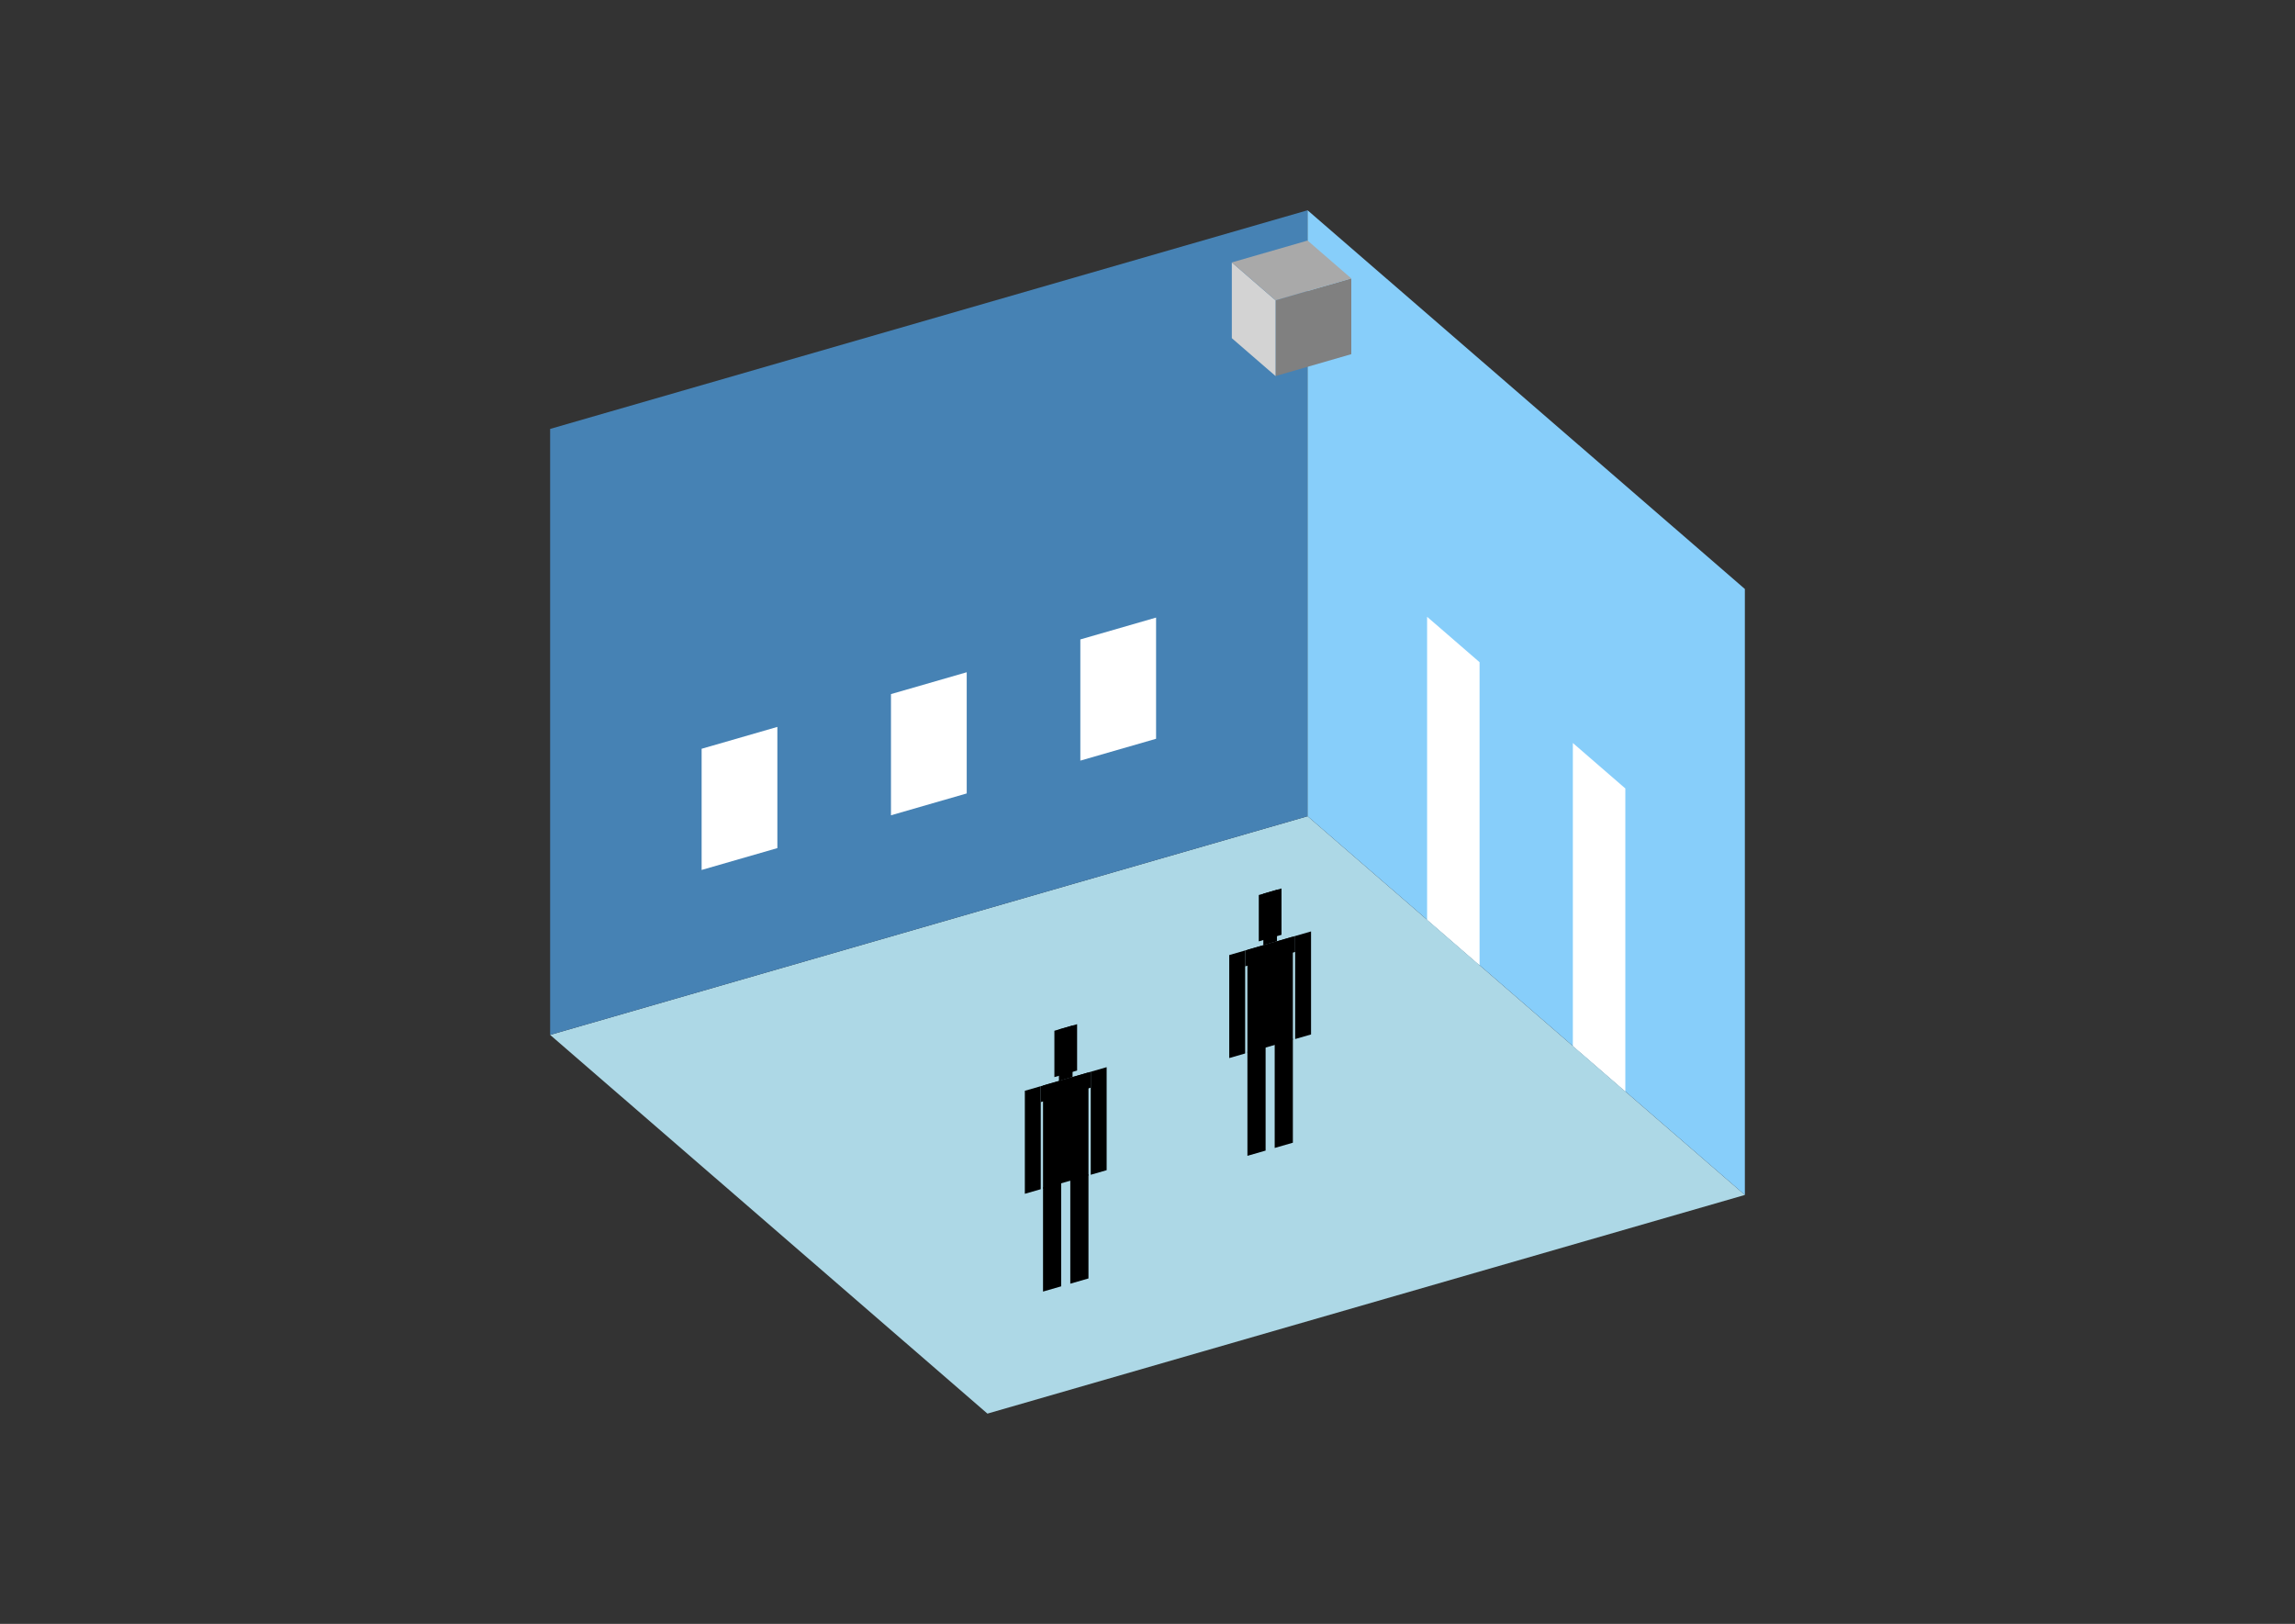 <?xml version="1.0" encoding="UTF-8"?>
<svg
  xmlns="http://www.w3.org/2000/svg"
  width="848"
  height="600"
  style="background-color:white"
>
  <rect width="100%" height="100%" fill="#333333" stroke="none"/>
  <polygon fill="lightblue" points="364.857,522.311 203.274,382.376 483.143,301.585 644.726,441.519" />
  <polygon fill="steelblue" points="203.274,382.376 203.274,158.481 483.143,77.689 483.143,301.585" />
  <polygon fill="lightskyblue" points="644.726,441.519 644.726,217.624 483.143,77.689 483.143,301.585" />
  <polygon fill="white" points="546.699,356.626 546.699,244.678 527.309,227.886 527.309,339.834" />
  <polygon fill="white" points="600.56,403.271 600.56,291.323 581.17,274.531 581.17,386.478" />
  <polygon fill="white" points="259.248,321.439 259.248,276.66 287.235,268.58 287.235,313.36" />
  <polygon fill="white" points="329.215,301.241 329.215,256.462 357.202,248.383 357.202,293.162" />
  <polygon fill="white" points="399.183,281.043 399.183,236.264 427.169,228.185 427.169,272.964" />
  <polygon fill="grey" points="471.315,138.944 471.315,110.957 499.302,102.878 499.302,130.864" />
  <polygon fill="lightgrey" points="471.315,138.944 471.315,110.957 455.156,96.963 455.156,124.95" />
  <polygon fill="darkgrey" points="471.315,110.957 455.156,96.963 483.143,88.884 499.302,102.878" />
  <polygon fill="hsl(288.0,50.0%,51.427%)" points="460.922,427.061 460.922,388.618 467.639,386.679 467.639,425.122" />
  <polygon fill="hsl(288.0,50.0%,51.427%)" points="477.714,422.214 477.714,383.771 470.997,385.71 470.997,424.153" />
  <polygon fill="hsl(288.0,50.0%,51.427%)" points="454.205,390.938 454.205,352.876 460.082,351.179 460.082,389.241" />
  <polygon fill="hsl(288.0,50.0%,51.427%)" points="478.554,383.909 478.554,345.847 484.431,344.15 484.431,382.212" />
  <polygon fill="hsl(288.0,50.0%,51.427%)" points="460.082,357.056 460.082,351.179 478.554,345.847 478.554,351.724" />
  <polygon fill="hsl(288.0,50.0%,51.427%)" points="460.922,388.999 460.922,350.937 477.714,346.089 477.714,384.151" />
  <polygon fill="hsl(288.0,50.0%,51.427%)" points="465.12,347.822 465.12,330.694 473.516,328.27 473.516,345.398" />
  <polygon fill="hsl(288.0,50.0%,51.427%)" points="466.799,349.24 466.799,330.209 471.837,328.755 471.837,347.786" />
  <polygon fill="hsl(288.0,50.0%,43.829%)" points="385.396,477.215 385.396,438.773 392.113,436.834 392.113,475.276" />
  <polygon fill="hsl(288.0,50.0%,43.829%)" points="402.188,472.368 402.188,433.925 395.471,435.864 395.471,474.307" />
  <polygon fill="hsl(288.0,50.0%,43.829%)" points="378.679,441.092 378.679,403.03 384.556,401.333 384.556,439.396" />
  <polygon fill="hsl(288.0,50.0%,43.829%)" points="403.028,434.063 403.028,396.001 408.905,394.304 408.905,432.367" />
  <polygon fill="hsl(288.0,50.0%,43.829%)" points="384.556,407.211 384.556,401.333 403.028,396.001 403.028,401.878" />
  <polygon fill="hsl(288.0,50.0%,43.829%)" points="385.396,439.153 385.396,401.091 402.188,396.243 402.188,434.306" />
  <polygon fill="hsl(288.0,50.0%,43.829%)" points="389.594,397.976 389.594,380.848 397.99,378.424 397.99,395.552" />
  <polygon fill="hsl(288.0,50.0%,43.829%)" points="391.273,399.394 391.273,380.363 396.311,378.909 396.311,397.94" />
</svg>
